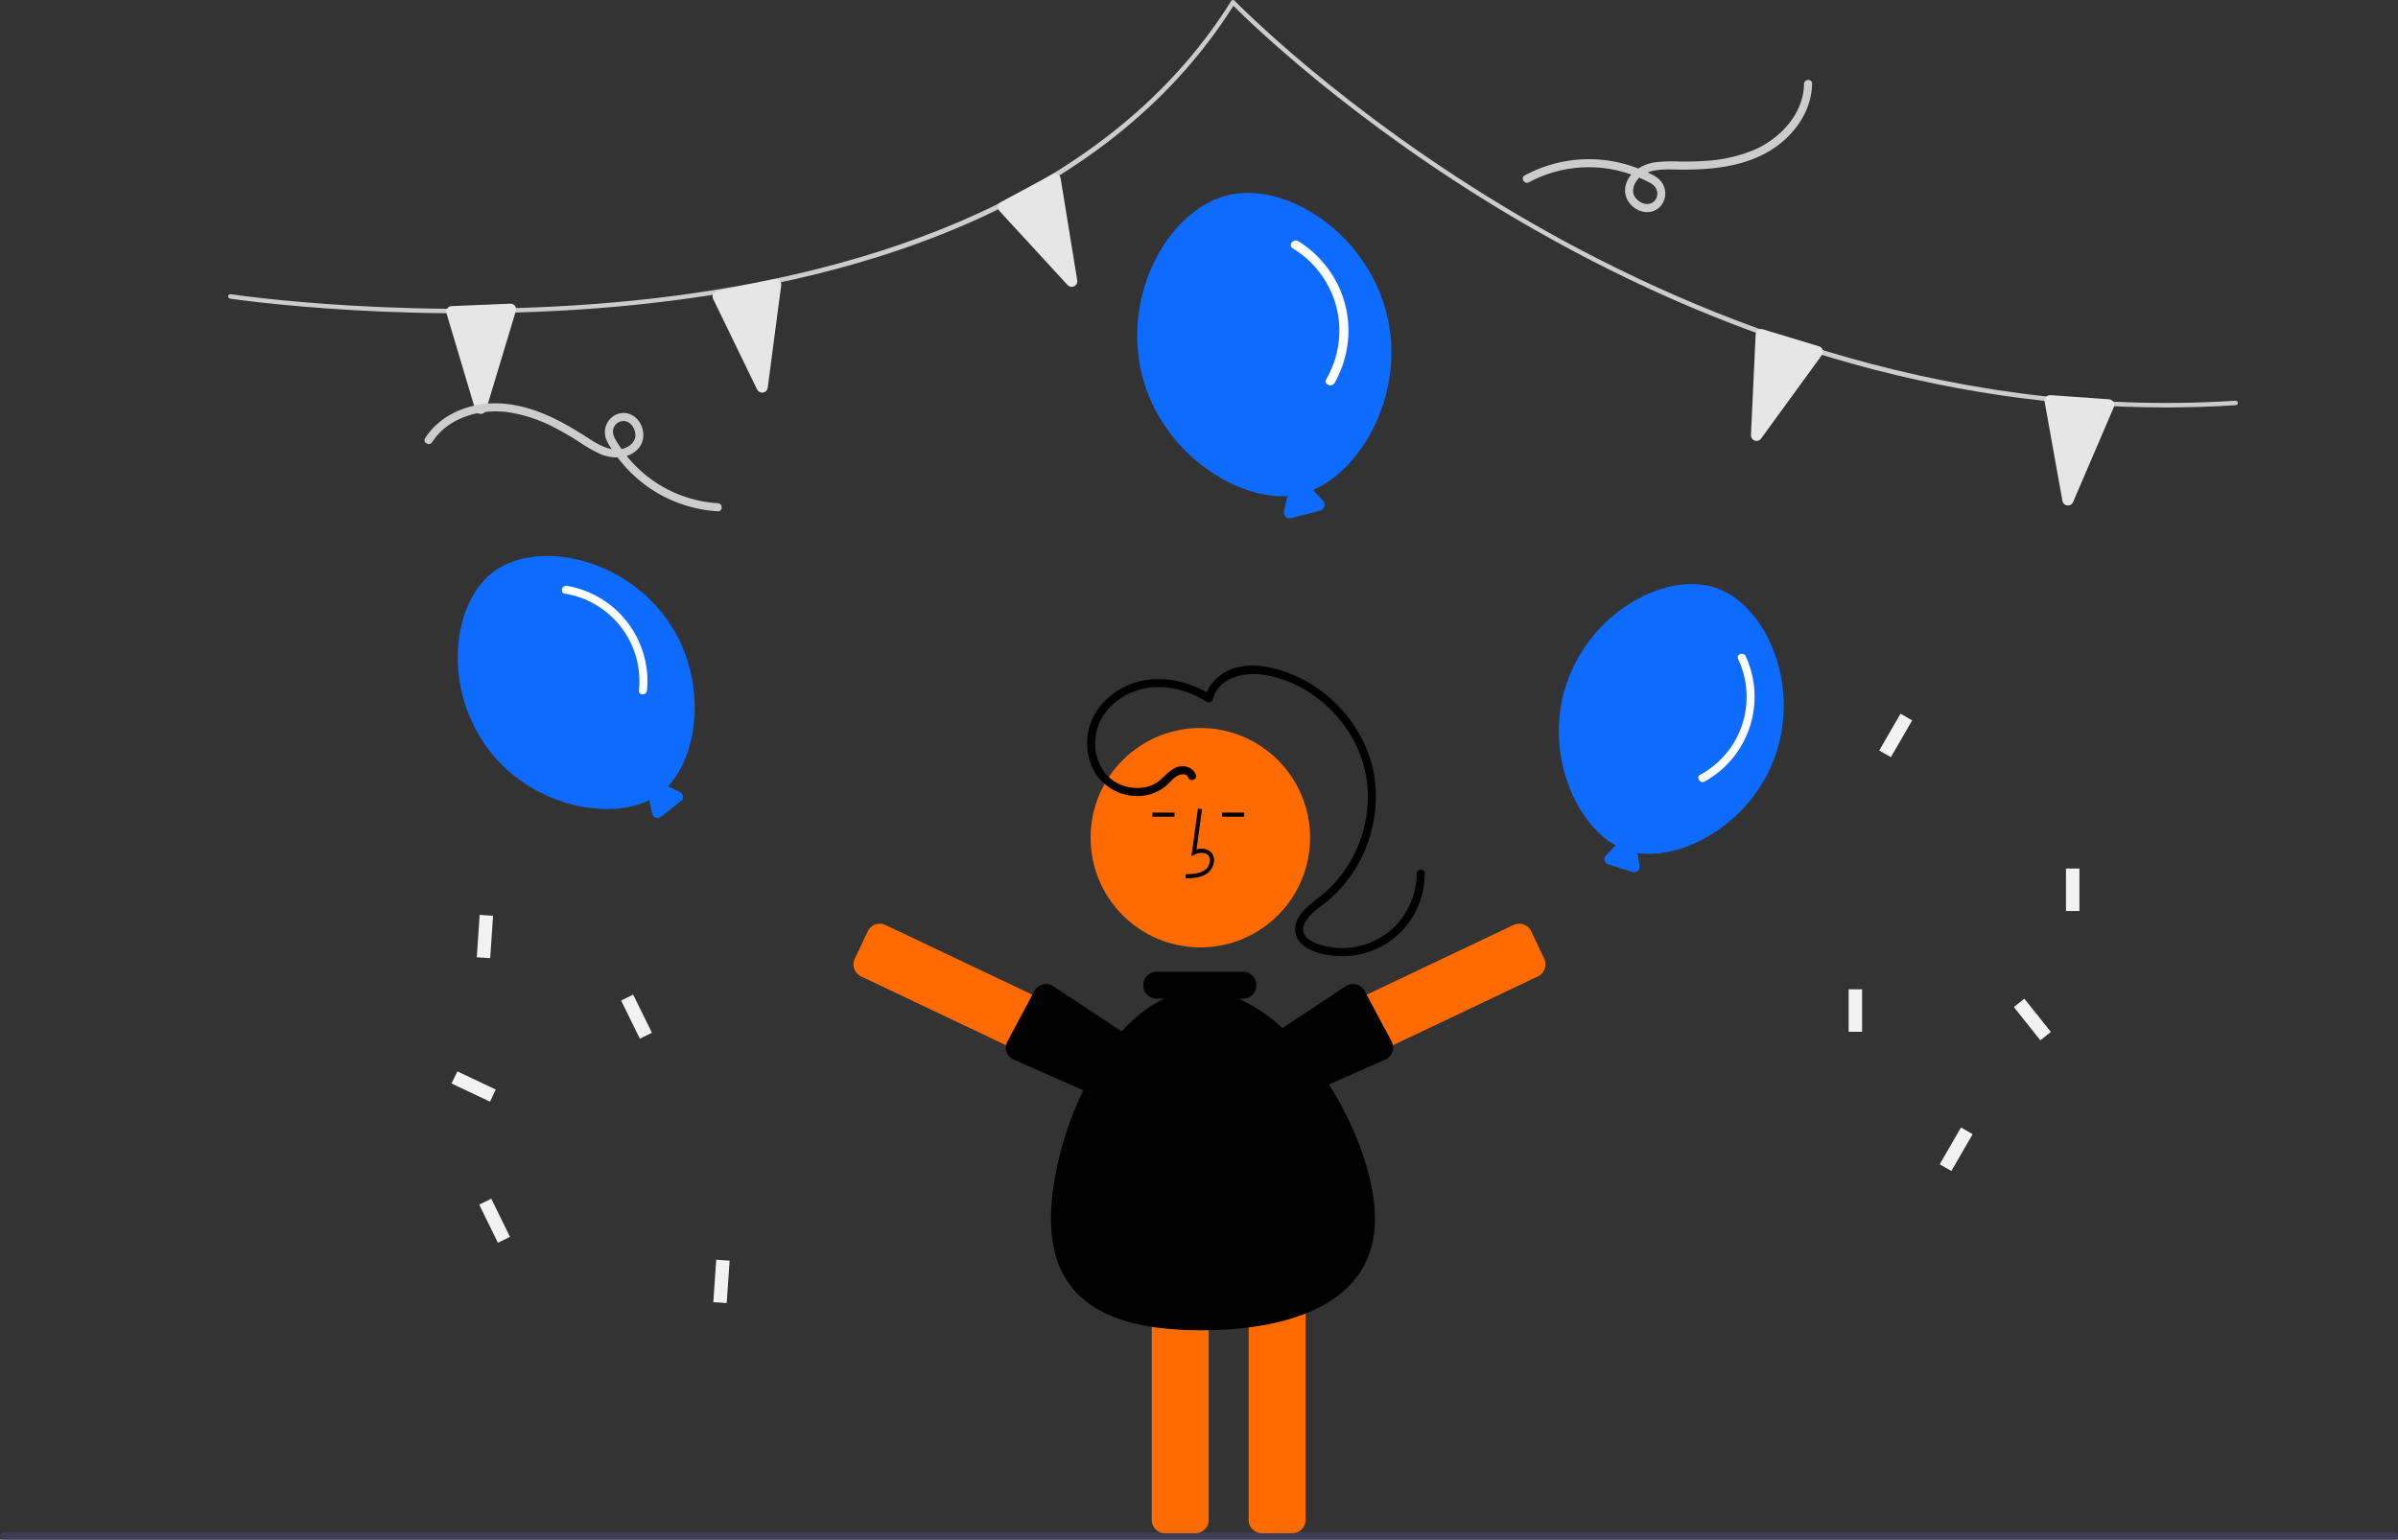 <?xml version="1.0" encoding="UTF-8" standalone="no"?>
<svg
   width="341"
   height="219"
   viewBox="0 0 341 219"
   fill="none"
   version="1.1"
   id="svg1268"
   sodipodi:docname="create-account-balloons.svg"
   inkscape:version="1.1.2 (0a00cf5339, 2022-02-04)"
   xmlns:inkscape="http://www.inkscape.org/namespaces/inkscape"
   xmlns:sodipodi="http://sodipodi.sourceforge.net/DTD/sodipodi-0.dtd"
   xmlns="http://www.w3.org/2000/svg"
   xmlns:svg="http://www.w3.org/2000/svg">
  <rect x="0" y="0" width="341" height="219" fill="#333333" stroke="none"/>
  <defs
     id="defs1272" />
  <sodipodi:namedview
     id="namedview1270"
     pagecolor="#505050"
     bordercolor="#eeeeee"
     borderopacity="1"
     inkscape:pageshadow="0"
     inkscape:pageopacity="0"
     inkscape:pagecheckerboard="0"
     showgrid="false"
     inkscape:zoom="1.7739726"
     inkscape:cx="74.972973"
     inkscape:cy="131.34363"
     inkscape:window-width="1920"
     inkscape:window-height="949"
     inkscape:window-x="0"
     inkscape:window-y="32"
     inkscape:window-maximized="1"
     inkscape:current-layer="svg1268" />
  <path
     d="m 307.9,57.955 c -15.642,0 -31.476,-2.341 -47.204,-6.988 C 245.42,46.453 230.21,39.767 215.488,31.093 192.303,17.434 177.59,3.037 175.393,0.828 167.089,13.975 154.477,24.347 137.901,31.661 c -13.359,5.894 -29.309,9.826 -47.407,11.686 -30.797,3.166 -57.51,-0.828 -57.776,-0.869 -0.084,-0.013 -0.159,-0.058 -0.209,-0.126 -0.05,-0.068 -0.071,-0.153 -0.058,-0.236 0.013,-0.084 0.058,-0.158 0.126,-0.208 0.068,-0.05 0.153,-0.071 0.237,-0.058 0.266,0.041 26.91,4.023 57.628,0.864 28.311,-2.912 65.974,-12.66 84.624,-42.562 0.025,-0.041 0.06,-0.076 0.101,-0.102 0.041,-0.026 0.088,-0.042 0.136,-0.047 0.048,-0.005 0.097,9.9642e-4 0.143,0.018 0.045,0.017 0.086,0.043 0.12,0.078 0.15,0.156 15.265,15.733 40.261,30.457 23.058,13.582 59.482,29.196 102.059,26.442 0.085,-0.005 0.168,0.023 0.231,0.079 0.063,0.056 0.102,0.134 0.108,0.218 0.005,0.084 -0.023,0.167 -0.079,0.231 -0.056,0.063 -0.134,0.102 -0.218,0.108 -3.333,0.215 -6.675,0.323 -10.029,0.323 z"
     fill="#cccccc"
     id="path1166" />
  <path
     d="m 68.296,58.863 c -0.162,-0.009 -0.318,-0.068 -0.445,-0.17 -0.127,-0.102 -0.219,-0.24 -0.263,-0.397 L 63.493,44.561 c -0.035,-0.116 -0.042,-0.238 -0.022,-0.358 0.02,-0.119 0.067,-0.233 0.137,-0.331 0.07,-0.099 0.163,-0.18 0.269,-0.237 0.107,-0.058 0.225,-0.09 0.346,-0.095 h 1e-4 l 8.342,-0.343 c 0.127,-0.005 0.253,0.02 0.368,0.073 0.115,0.053 0.216,0.134 0.294,0.234 0.078,0.1 0.131,0.218 0.154,0.342 0.023,0.125 0.016,0.253 -0.021,0.375 l -4.247,14.078 c -0.047,0.165 -0.148,0.31 -0.286,0.412 -0.138,0.102 -0.306,0.156 -0.478,0.154 -0.018,-10e-5 -0.036,-6e-4 -0.054,-0.002 z"
     fill="#e6e6e6"
     id="path1168" />
  <path
     d="m 108.45,55.847 c -0.162,0.017 -0.325,-0.016 -0.467,-0.096 -0.142,-0.08 -0.255,-0.202 -0.324,-0.349 l -6.256,-12.897 c -0.053,-0.109 -0.08,-0.229 -0.079,-0.35 0,-0.121 0.028,-0.24 0.082,-0.349 0.053,-0.109 0.131,-0.203 0.227,-0.278 0.096,-0.074 0.208,-0.125 0.327,-0.149 v 0 l 8.177,-1.68 c 0.125,-0.025 0.253,-0.021 0.376,0.013 0.122,0.034 0.234,0.097 0.327,0.184 0.093,0.086 0.164,0.194 0.207,0.313 0.043,0.119 0.057,0.247 0.04,0.373 l -1.921,14.577 c -0.02,0.171 -0.096,0.33 -0.216,0.453 -0.12,0.123 -0.277,0.203 -0.447,0.229 -0.018,0.003 -0.036,0.005 -0.053,0.007 z"
     fill="#e6e6e6"
     id="path1170" />
  <path
     d="m 152.696,40.743 c -0.15,0.063 -0.316,0.078 -0.475,0.042 -0.159,-0.036 -0.302,-0.12 -0.411,-0.241 l -9.707,-10.555 c -0.082,-0.089 -0.143,-0.196 -0.177,-0.312 -0.035,-0.116 -0.042,-0.238 -0.022,-0.358 0.02,-0.119 0.067,-0.233 0.138,-0.331 0.071,-0.098 0.163,-0.179 0.269,-0.237 v 0 l 7.348,-3.958 c 0.112,-0.06 0.237,-0.093 0.364,-0.095 0.127,-0.002 0.252,0.026 0.366,0.082 0.114,0.056 0.213,0.139 0.289,0.24 0.075,0.102 0.125,0.22 0.146,0.346 l 2.359,14.512 c 0.03,0.169 0.003,0.343 -0.076,0.496 -0.079,0.152 -0.206,0.275 -0.362,0.347 -0.016,0.008 -0.033,0.015 -0.049,0.022 z"
     fill="#e6e6e6"
     id="path1172" />
  <path
     d="m 293.919,71.89 c -0.16,-0.027 -0.308,-0.103 -0.423,-0.219 -0.115,-0.115 -0.19,-0.263 -0.217,-0.424 l -2.53,-14.106 c -0.021,-0.119 -0.015,-0.242 0.018,-0.358 0.034,-0.117 0.093,-0.224 0.174,-0.314 0.081,-0.09 0.182,-0.16 0.294,-0.206 0.113,-0.045 0.234,-0.064 0.355,-0.056 v 0 l 8.328,0.592 c 0.126,0.009 0.249,0.048 0.357,0.114 0.109,0.066 0.2,0.157 0.266,0.265 0.066,0.108 0.105,0.231 0.114,0.357 0.01,0.127 -0.012,0.253 -0.062,0.37 l -5.798,13.514 c -0.065,0.159 -0.181,0.292 -0.33,0.378 -0.149,0.086 -0.322,0.121 -0.492,0.099 -0.018,-0.002 -0.036,-0.005 -0.054,-0.008 z"
     fill="#e6e6e6"
     id="path1174" />
  <path
     d="m 249.471,62.651 c -0.151,-0.062 -0.278,-0.169 -0.364,-0.307 -0.087,-0.138 -0.128,-0.299 -0.118,-0.461 l 0.668,-14.315 c 0.005,-0.121 0.038,-0.239 0.097,-0.345 0.058,-0.106 0.14,-0.198 0.239,-0.268 0.099,-0.07 0.213,-0.116 0.332,-0.136 0.12,-0.019 0.243,-0.011 0.359,0.024 v 0 l 7.988,2.422 c 0.122,0.037 0.233,0.102 0.324,0.191 0.091,0.088 0.159,0.197 0.2,0.318 0.04,0.12 0.051,0.248 0.032,0.374 -0.019,0.125 -0.068,0.244 -0.143,0.347 l -8.656,11.893 c -0.099,0.14 -0.242,0.244 -0.406,0.295 -0.164,0.051 -0.341,0.047 -0.502,-0.012 -0.017,-0.006 -0.034,-0.013 -0.05,-0.019 z"
     fill="#e6e6e6"
     id="path1176" />
  <path
     d="M 340.619,219 H 0.381 C 0.28,219 0.183,218.947 0.112,218.854 0.04,218.76 0,218.633 0,218.5 0,218.368 0.04,218.24 0.112,218.147 0.183,218.053 0.28,218 0.381,218 H 340.619 c 0.101,0 0.198,0.053 0.269,0.147 0.072,0.093 0.112,0.221 0.112,0.353 0,0.133 -0.04,0.26 -0.112,0.354 -0.071,0.093 -0.168,0.146 -0.269,0.146 z"
     fill="#3f3d56"
     id="path1246" />
  <path
     d="m 94.567,87.737 c -6.519,-8.724 -18.451,-10.83 -24.38,-6.399 -5.929,4.43 -7.291,16.47 -0.772,25.194 6.034,8.075 16.967,10.278 22.988,7.252 a 0.756,0.756 0 0 0 -0.004,0.287 l 0.339,1.678 a 0.766,0.766 0 0 0 1.222,0.452 l 2.875,-2.246 a 0.766,0.766 0 0 0 -0.142,-1.295 l -1.546,-0.735 a 0.758,0.758 0 0 0 -0.17,-0.053 c 4.641,-4.907 5.637,-16.041 -0.411,-24.133 z"
     fill="#ccc"
     id="path2"
     style="fill:#0d6bff;fill-opacity:1;stroke-width:0.314" />
  <path
     d="m 80.307,84.443 a 12.599,12.599 0 0 1 10.552,13.775 c -0.07,0.735 1.079,0.731 1.149,0 A 13.776,13.776 0 0 0 80.613,83.335 c -0.723,-0.123 -1.034,0.984 -0.305,1.108 z"
     fill="#ffffff"
     id="path4"
     style="stroke-width:0.314" />
  <path
     d="m 252.501,107.346 c 3.508,-10.31 -1.504,-21.341 -8.511,-23.725 -7.007,-2.384 -17.706,3.302 -21.214,13.612 -3.247,9.543 1.12,19.805 7.02,23.06 a 0.756,0.756 0 0 0 -0.238,0.159 l -1.192,1.229 a 0.766,0.766 0 0 0 0.319,1.263 l 3.478,1.101 a 0.766,0.766 0 0 0 0.987,-0.85 l -0.268,-1.691 a 0.758,0.758 0 0 0 -0.052,-0.171 c 6.672,1.053 16.417,-4.423 19.671,-13.988 z"
     fill="#ccc"
     id="path6"
     style="fill:#0d6bff;fill-opacity:1;stroke-width:0.314" />
  <path
     d="m 247.153,93.723 a 12.599,12.599 0 0 1 -5.392,16.493 c -0.646,0.358 0.008,1.303 0.65,0.947 a 13.776,13.776 0 0 0 5.829,-17.815 c -0.308,-0.666 -1.396,-0.296 -1.086,0.375 z"
     fill="#ffffff"
     id="path8"
     style="stroke-width:0.314" />
  <path
     d="M 197.235,44.83 C 194.378,33.089 182.849,25.788 174.631,27.766 c -8.218,1.978 -15.115,13.712 -12.259,25.453 2.644,10.867 13.084,17.836 20.76,17.337 a 0.839,0.864 78.907 0 0 -0.134,0.292 l -0.408,1.864 a 0.85,0.875 78.907 0 0 1.074,0.989 l 4.029,-1.059 a 0.85,0.875 78.907 0 0 0.44,-1.387 l -1.284,-1.42 a 0.841,0.866 78.907 0 0 -0.154,-0.128 c 7.087,-3.021 13.189,-13.987 10.539,-24.877 z"
     fill="#6c63ff"
     id="path10"
     style="fill:#0d6bff;fill-opacity:1;stroke-width:0.353" />
  <path
     d="m 183.81,35.309 a 13.978,14.389 78.907 0 1 4.781,18.649 c -0.408,0.723 0.797,1.213 1.202,0.495 a 15.284,15.734 78.907 0 0 -5.16,-20.146 c -0.701,-0.438 -1.529,0.561 -0.823,1.002 z"
     fill="#ffffff"
     id="path12"
     style="stroke-width:0.353" />
  <circle
     cx="170.689"
     cy="119.158"
     r="15.604"
     fill="#6c63ff"
     id="circle14"
     style="fill:#ff6b00;fill-opacity:1;stroke-width:0.314" />
  <path
     d="m 169.98,218.099 h -4.303 a 1.897,1.897 0 0 1 -1.895,-1.895 v -35.867 a 1.897,1.897 0 0 1 1.895,-1.895 h 4.303 a 1.897,1.897 0 0 1 1.895,1.895 v 35.867 a 1.897,1.897 0 0 1 -1.895,1.895 z"
     fill="#6c63ff"
     id="path16"
     style="fill:#ff6b00;fill-opacity:1;stroke-width:0.314" />
  <path
     d="m 183.764,218.099 h -4.303 a 1.897,1.897 0 0 1 -1.895,-1.895 v -35.867 a 1.897,1.897 0 0 1 1.895,-1.895 h 4.303 a 1.897,1.897 0 0 1 1.895,1.895 v 35.867 a 1.897,1.897 0 0 1 -1.895,1.895 z"
     fill="#6c63ff"
     id="path18"
     style="fill:#ff6b00;fill-opacity:1;stroke-width:0.314" />
  <path
     d="m 159.221,149.49 -1.846,3.887 a 1.897,1.897 0 0 1 -2.525,0.899 l -32.399,-15.386 a 1.897,1.897 0 0 1 -0.899,-2.525 l 1.846,-3.887 a 1.897,1.897 0 0 1 2.525,-0.899 l 32.399,15.386 a 1.897,1.897 0 0 1 0.899,2.525 z"
     fill="#6c63ff"
     id="path20"
     style="fill:#ff6b00;fill-opacity:1;stroke-width:0.314" />
  <path
     d="m 164.102,151.573 a 1.88,1.88 0 0 1 -0.198,1.295 l -2.08,3.767 a 1.898,1.898 0 0 1 -2.575,0.743 l -15.225,-6.712 a 1.897,1.897 0 0 1 -0.743,-2.575 l -3e-5,-1.4e-4 3.815,-7.137 a 1.895,1.895 0 0 1 2.575,-0.743 l 13.674,9.039 c 0.443,0.245 0.58,1.69 0.721,2.176 0.014,0.049 0.026,0.097 0.036,0.146 z"
     fill="#2f2e41"
     id="path22"
     style="fill:#000000;stroke-width:0.314" />
  <path
     d="m 182.821,146.965 32.399,-15.386 a 1.897,1.897 0 0 1 2.525,0.899 l 1.846,3.887 a 1.897,1.897 0 0 1 -0.899,2.525 l -32.399,15.386 a 1.897,1.897 0 0 1 -2.525,-0.899 l -1.846,-3.887 a 1.897,1.897 0 0 1 0.899,-2.525 z"
     fill="#6c63ff"
     id="path24"
     style="fill:#ff6b00;fill-opacity:1;stroke-width:0.314" />
  <path
     d="m 177.077,151.427 c 0.141,-0.486 0.278,-1.931 0.721,-2.176 l 13.674,-9.039 a 1.895,1.895 0 0 1 2.575,0.743 l 3.815,7.137 -3e-5,1.3e-4 a 1.897,1.897 0 0 1 -0.743,2.575 l -15.225,6.712 a 1.898,1.898 0 0 1 -2.575,-0.743 l -2.08,-3.767 a 1.88,1.88 0 0 1 -0.198,-1.295 c 0.01,-0.049 0.022,-0.098 0.036,-0.146 z"
     fill="#2f2e41"
     id="path26"
     style="fill:#000000;stroke-width:0.314" />
  <path
     d="m 168.612,124.941 -0.016,-0.583 c 1.085,-0.03 2.041,-0.098 2.76,-0.623 a 1.793,1.793 0 0 0 0.694,-1.32 1.025,1.025 0 0 0 -0.336,-0.844 c -0.477,-0.403 -1.245,-0.272 -1.804,-0.016 l -0.482,0.221 0.925,-6.762 0.578,0.079 -0.787,5.752 a 2.058,2.058 0 0 1 1.947,0.28 1.595,1.595 0 0 1 0.542,1.31 2.371,2.371 0 0 1 -0.933,1.771 c -0.923,0.675 -2.123,0.708 -3.088,0.735 z"
     fill="#2f2e41"
     id="path28"
     style="fill:#000000;stroke-width:0.314" />
  <rect
     x="173.787"
     y="115.59"
     width="3.141"
     height="0.583"
     fill="#2f2e41"
     id="rect30"
     style="fill:#000000;stroke-width:0.314" />
  <rect
     x="163.874"
     y="115.59"
     width="3.141"
     height="0.583"
     fill="#2f2e41"
     id="rect32"
     style="fill:#000000;stroke-width:0.314" />
  <path
     d="m 176.069,142.056 h 0.629 a 1.915,1.915 0 1 0 0,-3.829 h -12.253 a 1.915,1.915 0 0 0 0,3.829 h 1.151 c -9.833,4.474 -16.143,21 -16.143,31.299 0,11.997 8.659,15.867 21.38,15.867 12.721,0 24.687,-3.87 24.687,-15.867 -3e-5,-10.299 -8.888,-26.825 -19.451,-31.299 z"
     fill="#2f2e41"
     id="path34"
     style="fill:#000000;stroke-width:0.314" />
  <path
     d="m 170.047,110.246 c -0.38,-1.155 -1.752,-1.51 -2.807,-1.074 -1.238,0.511 -1.94,1.777 -3.135,2.376 -2.15,1.077 -5.003,0.498 -6.643,-1.227 -1.793,-1.887 -2.146,-4.832 -1.244,-7.214 0.933,-2.464 3.248,-4.247 5.726,-4.972 3.293,-0.962 6.827,-0.079 9.679,1.696 a 0.58,0.58 0 0 0 0.844,-0.343 c 0.784,-2.997 4.168,-3.869 6.887,-3.548 a 16.648,16.648 0 0 1 7.437,2.968 c 4.251,2.965 7.247,7.796 7.667,12.996 a 18.406,18.406 0 0 1 -5.473,14.532 c -0.958,0.925 -2.075,1.652 -3.052,2.553 -0.89,0.821 -1.767,1.901 -1.749,3.178 0.041,2.938 3.907,3.748 6.195,3.836 a 11.696,11.696 0 0 0 12.044,-9.672 12.088,12.088 0 0 0 0.189,-2.065 c 0.003,-0.739 -1.145,-0.74 -1.149,0 a 10.833,10.833 0 0 1 -3.066,7.469 10.639,10.639 0 0 1 -7.637,3.127 c -1.826,-0.009 -6.775,-0.875 -5.116,-3.764 0.648,-1.13 1.812,-1.899 2.815,-2.685 a 17.612,17.612 0 0 0 2.824,-2.788 19.571,19.571 0 0 0 4.186,-14.933 c -0.74,-5.18 -3.881,-9.86 -8.154,-12.816 -4.068,-2.814 -11.587,-5.303 -15.142,-0.427 a 5.155,5.155 0 0 0 -0.813,1.733 l 0.844,-0.343 c -2.748,-1.71 -6.024,-2.598 -9.254,-2.103 a 10.336,10.336 0 0 0 -6.944,4.317 8.456,8.456 0 0 0 -0.75,7.948 6.983,6.983 0 0 0 6.258,4.226 6.393,6.393 0 0 0 4.044,-1.238 c 0.654,-0.499 1.157,-1.205 1.865,-1.63 0.406,-0.243 1.317,-0.414 1.517,0.192 0.23,0.699 1.34,0.4 1.108,-0.305 z"
     fill="#2f2e41"
     id="path36"
     style="fill:#000000;stroke-width:0.314" />
  <path
     d="m 217.422,25.925 a 18.073,18.073 0 0 1 16.427,-0.314 c 0.724,0.357 1.594,0.702 1.785,1.574 a 1.498,1.498 0 0 1 -0.775,1.698 c -0.799,0.369 -1.728,-0.061 -2.25,-0.701 -0.592,-0.726 -0.419,-1.69 0.088,-2.409 1.238,-1.757 3.619,-1.698 5.536,-1.66 4.367,0.086 8.927,-0.214 12.85,-2.323 3.63,-1.951 6.533,-5.643 6.603,-9.88 0.012,-0.741 -1.136,-0.709 -1.149,0.029 -0.069,4.202 -3.302,7.696 -6.982,9.329 a 21.083,21.083 0 0 1 -6.983,1.61 c -1.232,0.093 -2.468,0.116 -3.702,0.1 a 20.427,20.427 0 0 0 -3.617,0.121 c -1.953,0.323 -3.983,1.648 -4.16,3.793 -0.165,2.001 2.034,3.804 3.97,3.141 1.835,-0.629 2.308,-3.013 0.999,-4.39 -0.67,-0.704 -1.769,-1.119 -2.649,-1.489 a 19.223,19.223 0 0 0 -16.595,0.796 c -0.648,0.358 -0.042,1.334 0.604,0.977 z"
     fill="#cccccc"
     id="path38"
     style="stroke-width:0.314" />
  <path
     d="M 102.075,71.581 A 18.073,18.073 0 0 1 87.938,63.208 C 87.511,62.524 86.952,61.772 87.248,60.93 A 1.498,1.498 0 0 1 88.8,59.893 c 0.874,0.106 1.437,0.961 1.545,1.78 0.122,0.929 -0.533,1.658 -1.342,2.003 -1.977,0.843 -3.971,-0.46 -5.582,-1.5 -3.669,-2.37 -7.705,-4.513 -12.151,-4.783 -4.113,-0.25 -8.525,1.363 -10.813,4.93 -0.4,0.624 0.594,1.201 0.992,0.58 2.269,-3.538 6.856,-4.808 10.845,-4.262 a 21.083,21.083 0 0 1 6.786,2.304 c 1.096,0.569 2.16,1.2 3.201,1.863 a 20.427,20.427 0 0 0 3.14,1.8 c 1.831,0.752 4.255,0.693 5.533,-1.038 1.193,-1.615 0.271,-4.305 -1.724,-4.759 -1.891,-0.43 -3.548,1.348 -3.159,3.208 0.199,0.951 0.915,1.882 1.47,2.66 a 19.223,19.223 0 0 0 14.533,8.052 c 0.739,0.037 0.737,-1.112 0,-1.149 z"
     fill="#cccccc"
     id="path40"
     style="stroke-width:0.314" />
  <path
     d="m 264.792,140.723 h -1.911 v 6.045 h 1.911 z"
     fill="#f2f2f2"
     id="path3999-6" />
  <path
     d="m 295.696,123.543 h -1.912 v 6.045 h 1.912 z"
     fill="#f2f2f2"
     id="path4001-7" />
  <path
     d="m 287.868,142.059 -1.495,1.189 3.77,4.729 1.495,-1.189 z"
     fill="#f2f2f2"
     id="path4003-5" />
  <path
     d="m 278.859,160.376 -3.027,5.235 1.656,0.954 3.026,-5.235 z"
     fill="#f2f2f2"
     id="path4005-3" />
  <path
     d="m 270.257,101.519 -3.027,5.235 1.656,0.954 3.026,-5.235 z"
     fill="#f2f2f2"
     id="path4007-5" />
  <g
     id="g4564"
     transform="rotate(153.878,73.189,161.619)">
    <path
       d="m 51.102,166.237 h -1.911 v 6.045 h 1.911 z"
       fill="#f2f2f2"
       id="path3999-62" />
    <path
       d="m 82.006,149.057 h -1.912 v 6.045 h 1.912 z"
       fill="#f2f2f2"
       id="path4001-9" />
    <path
       d="m 74.178,167.573 -1.495,1.189 3.77,4.729 1.495,-1.189 z"
       fill="#f2f2f2"
       id="path4003-1" />
    <path
       d="m 65.169,185.89 -3.027,5.235 1.656,0.954 3.026,-5.235 z"
       fill="#f2f2f2"
       id="path4005-2" />
    <path
       d="m 56.567,127.033 -3.027,5.235 1.656,0.954 3.026,-5.235 z"
       fill="#f2f2f2"
       id="path4007-7" />
  </g>
</svg>
